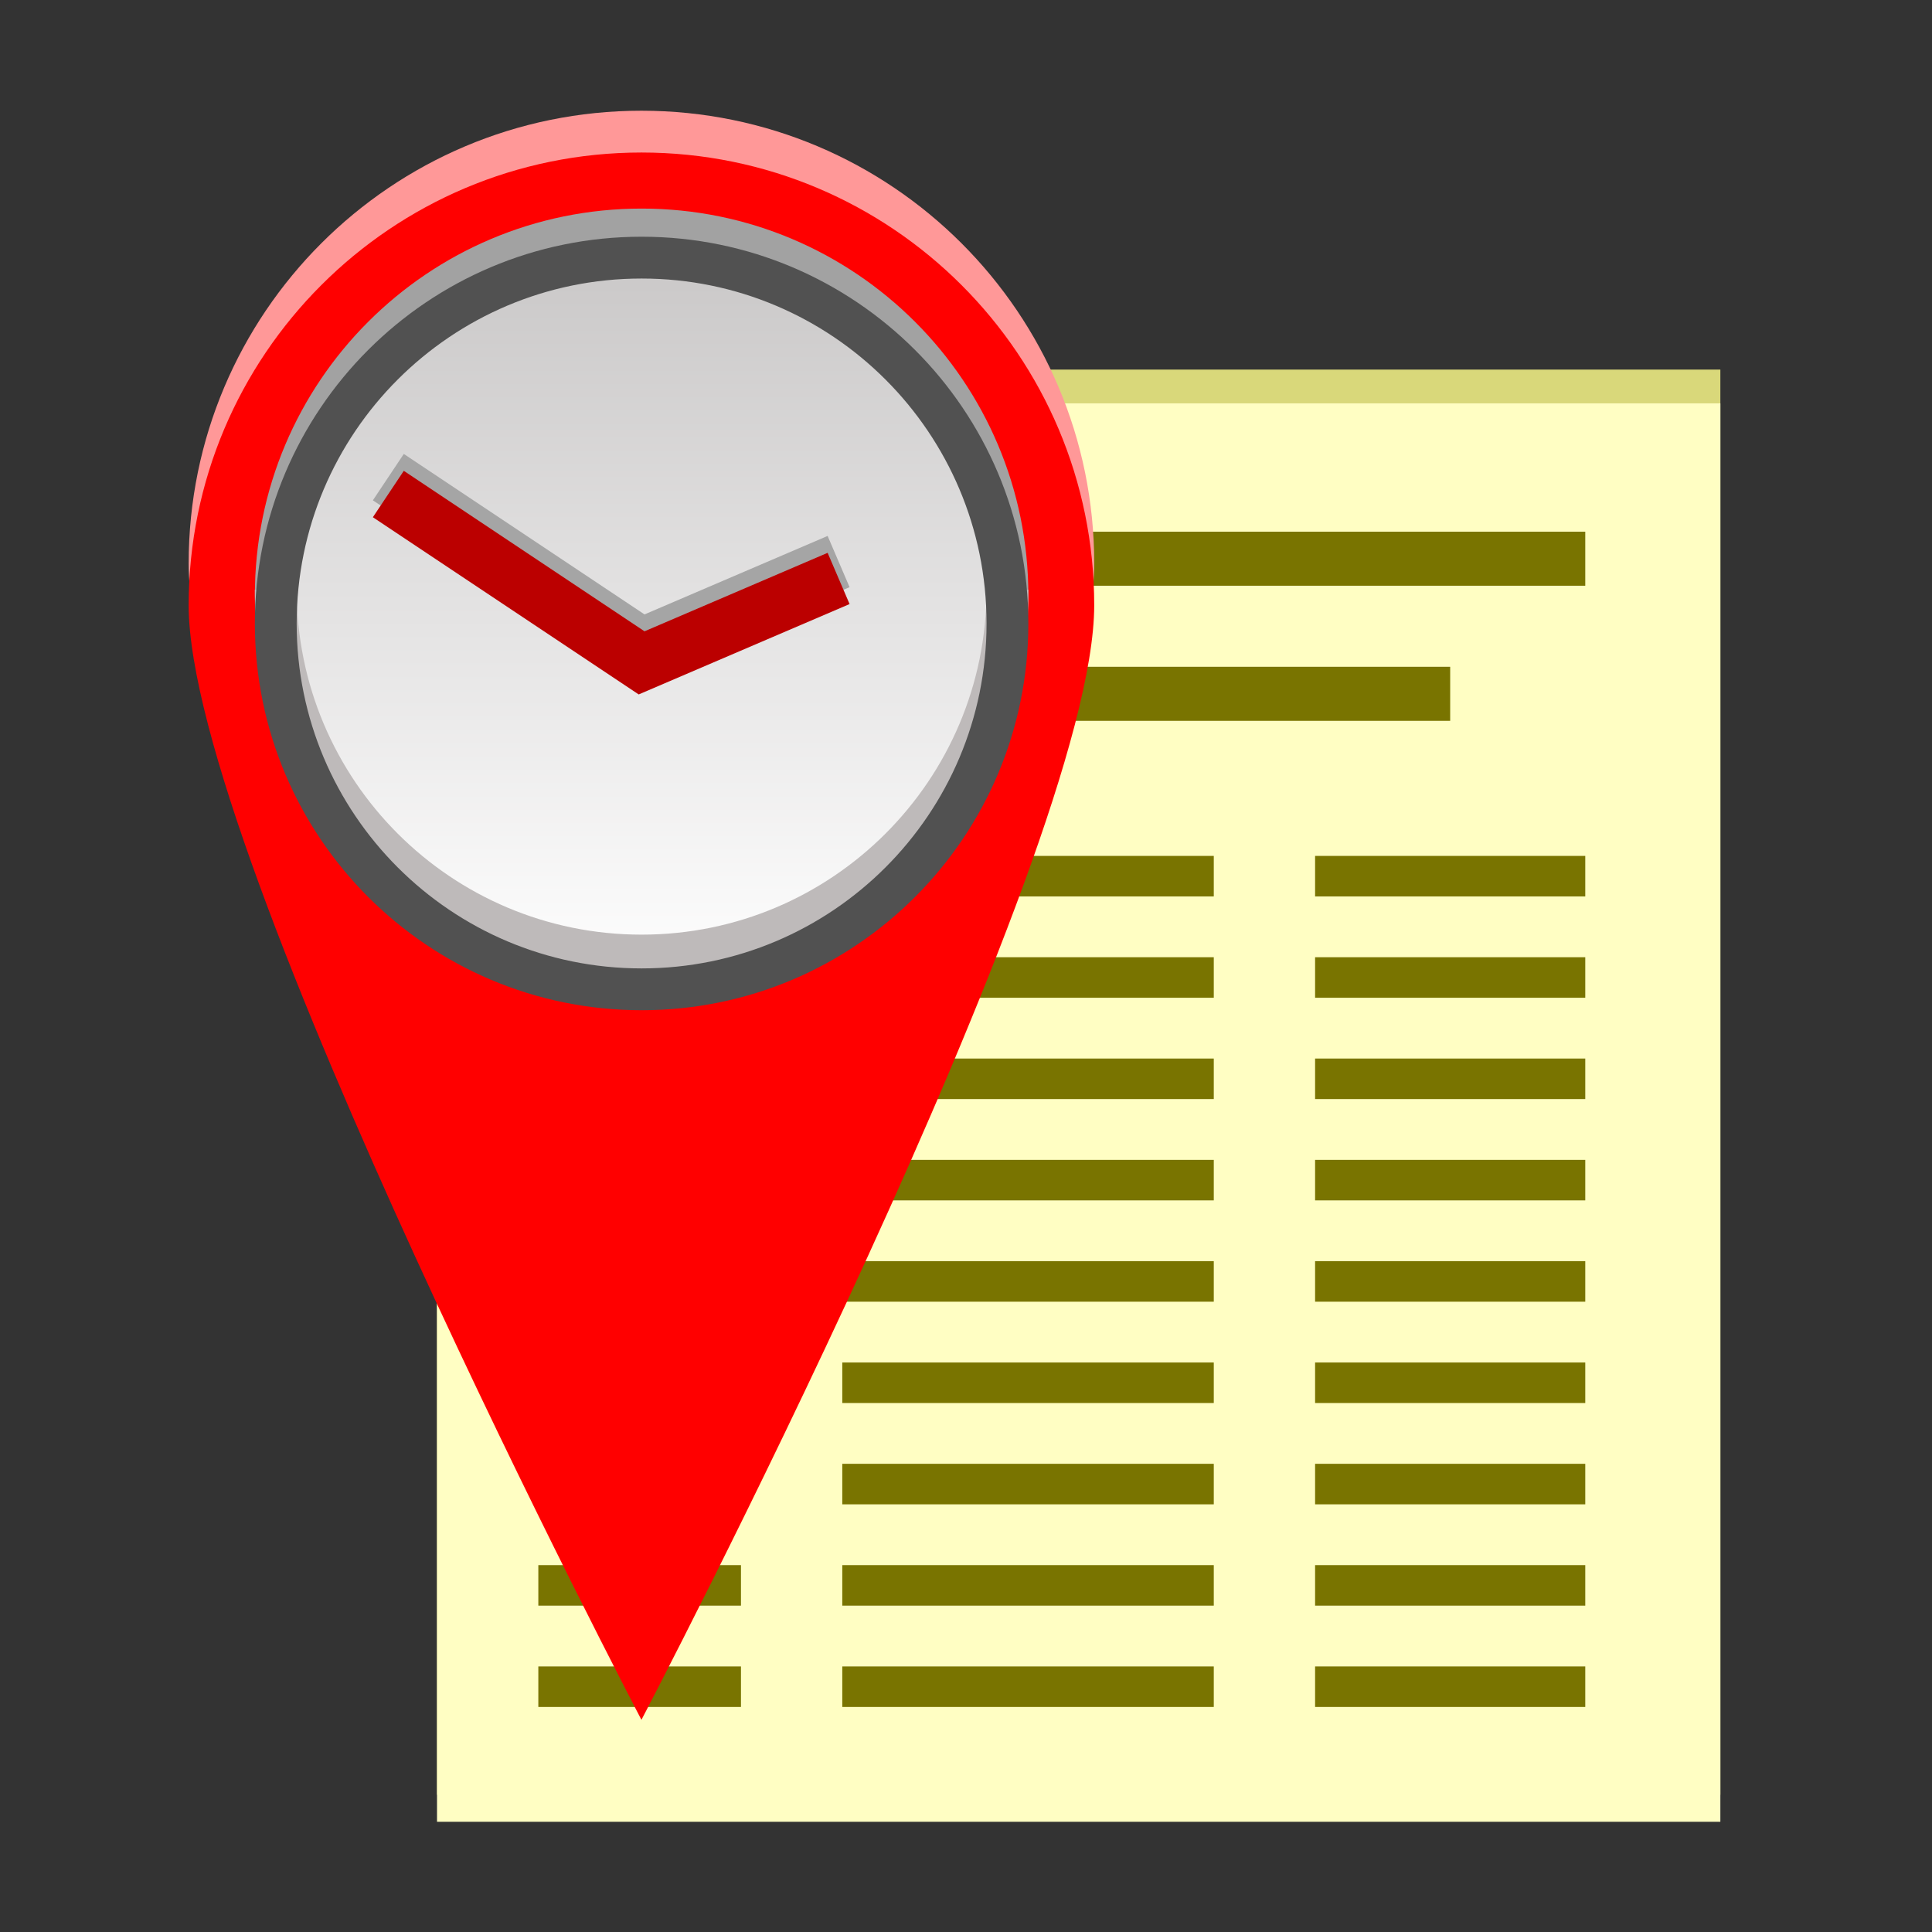 <?xml version="1.0" encoding="UTF-8" standalone="no"?>
<!-- Created with Inkscape (http://www.inkscape.org/) -->

<svg
   xmlns:dc="http://purl.org/dc/elements/1.1/"
   xmlns:cc="http://creativecommons.org/ns#"
   xmlns:rdf="http://www.w3.org/1999/02/22-rdf-syntax-ns#"
   xmlns:svg="http://www.w3.org/2000/svg"
   xmlns="http://www.w3.org/2000/svg"
   xmlns:xlink="http://www.w3.org/1999/xlink"
   xmlns:sodipodi="http://sodipodi.sourceforge.net/DTD/sodipodi-0.dtd"
   xmlns:inkscape="http://www.inkscape.org/namespaces/inkscape"
   width="512"
   height="512"
   id="svg2"
   version="1.1"
   inkscape:version="0.48.2 r9819"
   sodipodi:docname="launcher_icon.svg"
   inkscape:export-filename="C:\Users\marti_000\Downloads\AndroidWearPreview\samples\LocationTest\icon_resources\launcher_icon.png"
   inkscape:export-xdpi="90"
   inkscape:export-ydpi="90">
  <rect width="100%" height="100%" fill="#333333" stroke="none"/>
  <defs
     id="defs4">
    <linearGradient
       id="linearGradient3825">
      <stop
         style="stop-color:#cac8c8;stop-opacity:1;"
         offset="0"
         id="stop3827" />
      <stop
         style="stop-color:#ffffff;stop-opacity:1;"
         offset="1"
         id="stop3829" />
    </linearGradient>
    <linearGradient
       inkscape:collect="always"
       xlink:href="#linearGradient3825"
       id="linearGradient3831"
       x1="190"
       y1="302"
       x2="190"
       y2="102"
       gradientUnits="userSpaceOnUse" />
    <linearGradient
       inkscape:collect="always"
       xlink:href="#linearGradient3825"
       id="linearGradient3889"
       gradientUnits="userSpaceOnUse"
       x1="190"
       y1="302"
       x2="190"
       y2="102" />
    <linearGradient
       inkscape:collect="always"
       xlink:href="#linearGradient3825"
       id="linearGradient3901"
       gradientUnits="userSpaceOnUse"
       x1="190"
       y1="302"
       x2="190"
       y2="102" />
    <linearGradient
       inkscape:collect="always"
       xlink:href="#linearGradient3825"
       id="linearGradient3907"
       gradientUnits="userSpaceOnUse"
       x1="190"
       y1="302"
       x2="190"
       y2="102" />
    <linearGradient
       inkscape:collect="always"
       xlink:href="#linearGradient3825"
       id="linearGradient3920"
       gradientUnits="userSpaceOnUse"
       x1="190"
       y1="302"
       x2="190"
       y2="102" />
    <linearGradient
       inkscape:collect="always"
       xlink:href="#linearGradient3825"
       id="linearGradient3937"
       gradientUnits="userSpaceOnUse"
       x1="190"
       y1="302"
       x2="190"
       y2="102" />
  </defs>
  <sodipodi:namedview
     id="base"
     pagecolor="#ffffff"
     bordercolor="#666666"
     borderopacity="1.0"
     inkscape:pageopacity="0.0"
     inkscape:pageshadow="2"
     inkscape:zoom="0.98994949"
     inkscape:cx="403.38357"
     inkscape:cy="286.75898"
     inkscape:document-units="px"
     inkscape:current-layer="g3984"
     showgrid="true"
     inkscape:window-width="1600"
     inkscape:window-height="837"
     inkscape:window-x="-8"
     inkscape:window-y="-8"
     inkscape:window-maximized="1">
    <inkscape:grid
       type="xygrid"
       id="grid3755"
       empspacing="5"
       visible="true"
       enabled="true"
       snapvisiblegridlinesonly="true" />
  </sodipodi:namedview>
  <g
     inkscape:label="Layer 1"
     inkscape:groupmode="layer"
     id="layer1"
     transform="translate(0,-540.362)">
    <g
       id="g3846"
       transform="translate(-20,-1.0687113e-6)">
      <g
         id="g3984"
         transform="matrix(0.895,0,0,0.895,55.263,108.143)">
        <rect
           style="fill:#d9d87a;fill-opacity:1;stroke:none;stroke-width:13.139;stroke-miterlimit:4;stroke-opacity:1;stroke-dasharray:none"
           id="rect3844"
           width="380"
           height="422"
           x="90"
           y="592.362" />
        <rect
           y="602.362"
           x="90"
           height="420"
           width="380"
           id="rect3759"
           style="fill:#fffec3;fill-opacity:1;stroke:none;stroke-width:13.145;stroke-miterlimit:4;stroke-opacity:1;stroke-dasharray:none" />
        <g
           id="g3951">
          <path
             transform="translate(0,540.362)"
             inkscape:connector-curvature="0"
             id="path3765"
             d="m 120,442 60,0 0,0"
             style="fill:none;stroke:#797400;stroke-width:12;stroke-linecap:butt;stroke-linejoin:miter;stroke-miterlimit:4;stroke-opacity:1;stroke-dasharray:none" />
          <path
             transform="translate(0,540.362)"
             inkscape:connector-curvature="0"
             id="path3767"
             d="m 210,442 110,0"
             style="fill:none;stroke:#797400;stroke-width:12;stroke-linecap:butt;stroke-linejoin:miter;stroke-miterlimit:4;stroke-opacity:1;stroke-dasharray:none" />
          <path
             inkscape:connector-curvature="0"
             id="path3769"
             d="m 350,982.362 80,0"
             style="fill:none;stroke:#797400;stroke-width:12;stroke-linecap:butt;stroke-linejoin:miter;stroke-miterlimit:4;stroke-opacity:1;stroke-dasharray:none" />
          <path
             style="fill:none;stroke:#797400;stroke-width:12;stroke-linecap:butt;stroke-linejoin:miter;stroke-miterlimit:4;stroke-opacity:1;stroke-dasharray:none"
             d="m 120,952.362 60,0 0,0"
             id="path3771"
             inkscape:connector-curvature="0" />
          <path
             style="fill:none;stroke:#797400;stroke-width:12;stroke-linecap:butt;stroke-linejoin:miter;stroke-miterlimit:4;stroke-opacity:1;stroke-dasharray:none"
             d="m 210,952.362 110,0"
             id="path3773"
             inkscape:connector-curvature="0" />
          <path
             style="fill:none;stroke:#797400;stroke-width:12;stroke-linecap:butt;stroke-linejoin:miter;stroke-miterlimit:4;stroke-opacity:1;stroke-dasharray:none"
             d="m 350,952.362 80,0"
             id="path3775"
             inkscape:connector-curvature="0" />
          <path
             style="fill:none;stroke:#797400;stroke-width:12;stroke-linecap:butt;stroke-linejoin:miter;stroke-miterlimit:4;stroke-opacity:1;stroke-dasharray:none"
             d="m 120,922.362 60,0 0,0"
             id="path3777"
             inkscape:connector-curvature="0" />
          <path
             style="fill:none;stroke:#797400;stroke-width:12;stroke-linecap:butt;stroke-linejoin:miter;stroke-miterlimit:4;stroke-opacity:1;stroke-dasharray:none"
             d="m 210,922.362 110,0"
             id="path3779"
             inkscape:connector-curvature="0" />
          <path
             style="fill:none;stroke:#797400;stroke-width:12;stroke-linecap:butt;stroke-linejoin:miter;stroke-miterlimit:4;stroke-opacity:1;stroke-dasharray:none"
             d="m 350,922.362 80,0"
             id="path3781"
             inkscape:connector-curvature="0" />
          <path
             inkscape:connector-curvature="0"
             id="path3783"
             d="m 120,892.362 60,0 0,0"
             style="fill:none;stroke:#797400;stroke-width:12;stroke-linecap:butt;stroke-linejoin:miter;stroke-miterlimit:4;stroke-opacity:1;stroke-dasharray:none" />
          <path
             inkscape:connector-curvature="0"
             id="path3785"
             d="m 210,892.362 110,0"
             style="fill:none;stroke:#797400;stroke-width:12;stroke-linecap:butt;stroke-linejoin:miter;stroke-miterlimit:4;stroke-opacity:1;stroke-dasharray:none" />
          <path
             inkscape:connector-curvature="0"
             id="path3787"
             d="m 350,892.362 80,0"
             style="fill:none;stroke:#797400;stroke-width:12;stroke-linecap:butt;stroke-linejoin:miter;stroke-miterlimit:4;stroke-opacity:1;stroke-dasharray:none" />
          <path
             style="fill:none;stroke:#797400;stroke-width:12;stroke-linecap:butt;stroke-linejoin:miter;stroke-miterlimit:4;stroke-opacity:1;stroke-dasharray:none"
             d="m 120,862.362 60,0 0,0"
             id="path3789"
             inkscape:connector-curvature="0" />
          <path
             style="fill:none;stroke:#797400;stroke-width:12;stroke-linecap:butt;stroke-linejoin:miter;stroke-miterlimit:4;stroke-opacity:1;stroke-dasharray:none"
             d="m 210,862.362 110,0"
             id="path3791"
             inkscape:connector-curvature="0" />
          <path
             style="fill:none;stroke:#797400;stroke-width:12;stroke-linecap:butt;stroke-linejoin:miter;stroke-miterlimit:4;stroke-opacity:1;stroke-dasharray:none"
             d="m 350,862.362 80,0"
             id="path3793"
             inkscape:connector-curvature="0" />
          <path
             inkscape:connector-curvature="0"
             id="path3795"
             d="m 120,832.362 60,0 0,0"
             style="fill:none;stroke:#797400;stroke-width:12;stroke-linecap:butt;stroke-linejoin:miter;stroke-miterlimit:4;stroke-opacity:1;stroke-dasharray:none" />
          <path
             inkscape:connector-curvature="0"
             id="path3797"
             d="m 210,832.362 110,0"
             style="fill:none;stroke:#797400;stroke-width:12;stroke-linecap:butt;stroke-linejoin:miter;stroke-miterlimit:4;stroke-opacity:1;stroke-dasharray:none" />
          <path
             inkscape:connector-curvature="0"
             id="path3799"
             d="m 350,832.362 80,0"
             style="fill:none;stroke:#797400;stroke-width:12;stroke-linecap:butt;stroke-linejoin:miter;stroke-miterlimit:4;stroke-opacity:1;stroke-dasharray:none" />
          <path
             inkscape:connector-curvature="0"
             id="path3801"
             d="m 120,802.362 60,0 0,0"
             style="fill:none;stroke:#797400;stroke-width:12;stroke-linecap:butt;stroke-linejoin:miter;stroke-miterlimit:4;stroke-opacity:1;stroke-dasharray:none" />
          <path
             inkscape:connector-curvature="0"
             id="path3803"
             d="m 210,802.362 110,0"
             style="fill:none;stroke:#797400;stroke-width:12;stroke-linecap:butt;stroke-linejoin:miter;stroke-miterlimit:4;stroke-opacity:1;stroke-dasharray:none" />
          <path
             inkscape:connector-curvature="0"
             id="path3805"
             d="m 350,802.362 80,0"
             style="fill:none;stroke:#797400;stroke-width:12;stroke-linecap:butt;stroke-linejoin:miter;stroke-miterlimit:4;stroke-opacity:1;stroke-dasharray:none" />
          <path
             inkscape:connector-curvature="0"
             id="path3821"
             d="m 120,648.362 310,0"
             style="fill:none;stroke:#797400;stroke-width:16;stroke-linecap:butt;stroke-linejoin:miter;stroke-miterlimit:4;stroke-opacity:1;stroke-dasharray:none" />
          <path
             style="fill:none;stroke:#797400;stroke-width:16;stroke-linecap:butt;stroke-linejoin:miter;stroke-miterlimit:4;stroke-opacity:1;stroke-dasharray:none"
             d="m 120,688.362 270,0"
             id="path3823"
             inkscape:connector-curvature="0" />
          <path
             style="fill:none;stroke:#797400;stroke-width:12;stroke-linecap:butt;stroke-linejoin:miter;stroke-miterlimit:4;stroke-opacity:1;stroke-dasharray:none"
             d="m 120,772.362 60,0 0,0"
             id="path3939"
             inkscape:connector-curvature="0" />
          <path
             style="fill:none;stroke:#797400;stroke-width:12;stroke-linecap:butt;stroke-linejoin:miter;stroke-miterlimit:4;stroke-opacity:1;stroke-dasharray:none"
             d="m 210,772.362 110,0"
             id="path3941"
             inkscape:connector-curvature="0" />
          <path
             style="fill:none;stroke:#797400;stroke-width:12;stroke-linecap:butt;stroke-linejoin:miter;stroke-miterlimit:4;stroke-opacity:1;stroke-dasharray:none"
             d="m 350,772.362 80,0"
             id="path3943"
             inkscape:connector-curvature="0" />
          <path
             style="fill:none;stroke:#797400;stroke-width:12;stroke-linecap:butt;stroke-linejoin:miter;stroke-miterlimit:4;stroke-opacity:1;stroke-dasharray:none"
             d="m 120,742.362 60,0 0,0"
             id="path3945"
             inkscape:connector-curvature="0" />
          <path
             style="fill:none;stroke:#797400;stroke-width:12;stroke-linecap:butt;stroke-linejoin:miter;stroke-miterlimit:4;stroke-opacity:1;stroke-dasharray:none"
             d="m 210,742.362 110,0"
             id="path3947"
             inkscape:connector-curvature="0" />
          <path
             style="fill:none;stroke:#797400;stroke-width:12;stroke-linecap:butt;stroke-linejoin:miter;stroke-miterlimit:4;stroke-opacity:1;stroke-dasharray:none"
             d="m 350,742.362 80,0"
             id="path3949"
             inkscape:connector-curvature="0" />
        </g>
      </g>
    </g>
    <g
       id="g3924"
       transform="matrix(0.923,0,0,0.923,31.538,61.72)">
      <path
         style="fill:#ff9898;fill-opacity:1;stroke:none"
         d="m 20,680.362 c 0,-71.797 58.203,-130 130,-130 71.797,0 130,58.203 130,130 0,71.797 -130,320 -130,320 0,0 -130,-248.203 -130,-320 z"
         id="path3922"
         inkscape:connector-curvature="0"
         sodipodi:nodetypes="ssscs" />
      <path
         sodipodi:nodetypes="ssscs"
         inkscape:connector-curvature="0"
         id="path3899"
         d="m 20,692.362 c 0,-71.797 58.203,-130 130,-130 71.797,0 130,58.203 130,130 0,71.797 -130,320 -130,320 0,0 -130,-248.203 -130,-320 z"
         style="fill:#ff0000;fill-opacity:1;stroke:none" />
      <g
         transform="matrix(0.808,0,0,0.808,20.769,121.993)"
         id="g3910">
        <g
           id="g3881"
           transform="matrix(-1,0,0,-1,320,1414.724)">
          <path
             sodipodi:type="arc"
             style="fill:#7d7d7d;fill-opacity:1;stroke:#a2a2a2;stroke-width:11.429;stroke-miterlimit:4;stroke-opacity:1;stroke-dasharray:none"
             id="path3833"
             sodipodi:cx="190"
             sodipodi:cy="202"
             sodipodi:rx="100"
             sodipodi:ry="100"
             d="m 290,202 c 0,55.228 -44.772,100 -100,100 -55.228,0 -100,-44.772 -100,-100 0,-55.228 44.772,-100 100,-100 55.228,0 100,44.772 100,100 z"
             transform="matrix(1.3,0,0,1.3,-87,449.762)" />
          <path
             transform="matrix(1.3,0,0,1.3,-87,439.762)"
             d="m 290,202 c 0,55.228 -44.772,100 -100,100 -55.228,0 -100,-44.772 -100,-100 0,-55.228 44.772,-100 100,-100 55.228,0 100,44.772 100,100 z"
             sodipodi:ry="100"
             sodipodi:rx="100"
             sodipodi:cy="202"
             sodipodi:cx="190"
             id="path3757"
             style="fill:url(#linearGradient3937);fill-opacity:1;stroke:none"
             sodipodi:type="arc" />
          <path
             sodipodi:nodetypes="csc"
             inkscape:connector-curvature="0"
             id="path3837"
             d="m 90,202 c 0,-55.228 44.772,-100 100,-100 55.228,0 100,44.772 100,100"
             style="fill:none;stroke:#bebaba;stroke-width:11.429;stroke-miterlimit:4;stroke-opacity:1"
             transform="matrix(1.3,0,0,1.3,-87,451.762)" />
          <path
             sodipodi:type="arc"
             style="fill:none;stroke:#515151;stroke-width:11.429;stroke-miterlimit:4;stroke-opacity:1;stroke-dasharray:none"
             id="path3840"
             sodipodi:cx="190"
             sodipodi:cy="202"
             sodipodi:rx="100"
             sodipodi:ry="100"
             d="m 290,202 c 0,55.228 -44.772,100 -100,100 -55.228,0 -100,-44.772 -100,-100 0,-55.228 44.772,-100 100,-100 55.228,0 100,44.772 100,100 z"
             transform="matrix(1.3,0,0,1.3,-87,439.762)" />
        </g>
        <g
           id="g3877">
          <path
             style="fill:none;stroke:#a5a5a5;stroke-width:19.81;stroke-linecap:butt;stroke-linejoin:miter;stroke-miterlimit:4;stroke-opacity:1;stroke-dasharray:none"
             d="m 70,660.362 90,60 70,-30 0,0"
             id="path3842"
             inkscape:connector-curvature="0" />
          <path
             inkscape:connector-curvature="0"
             id="path3761"
             d="m 70,666.362 90,60 70,-30 0,0"
             style="fill:none;stroke:#bb0000;stroke-width:19.81;stroke-linecap:butt;stroke-linejoin:miter;stroke-miterlimit:4;stroke-opacity:1;stroke-dasharray:none" />
        </g>
      </g>
    </g>
  </g>
</svg>
